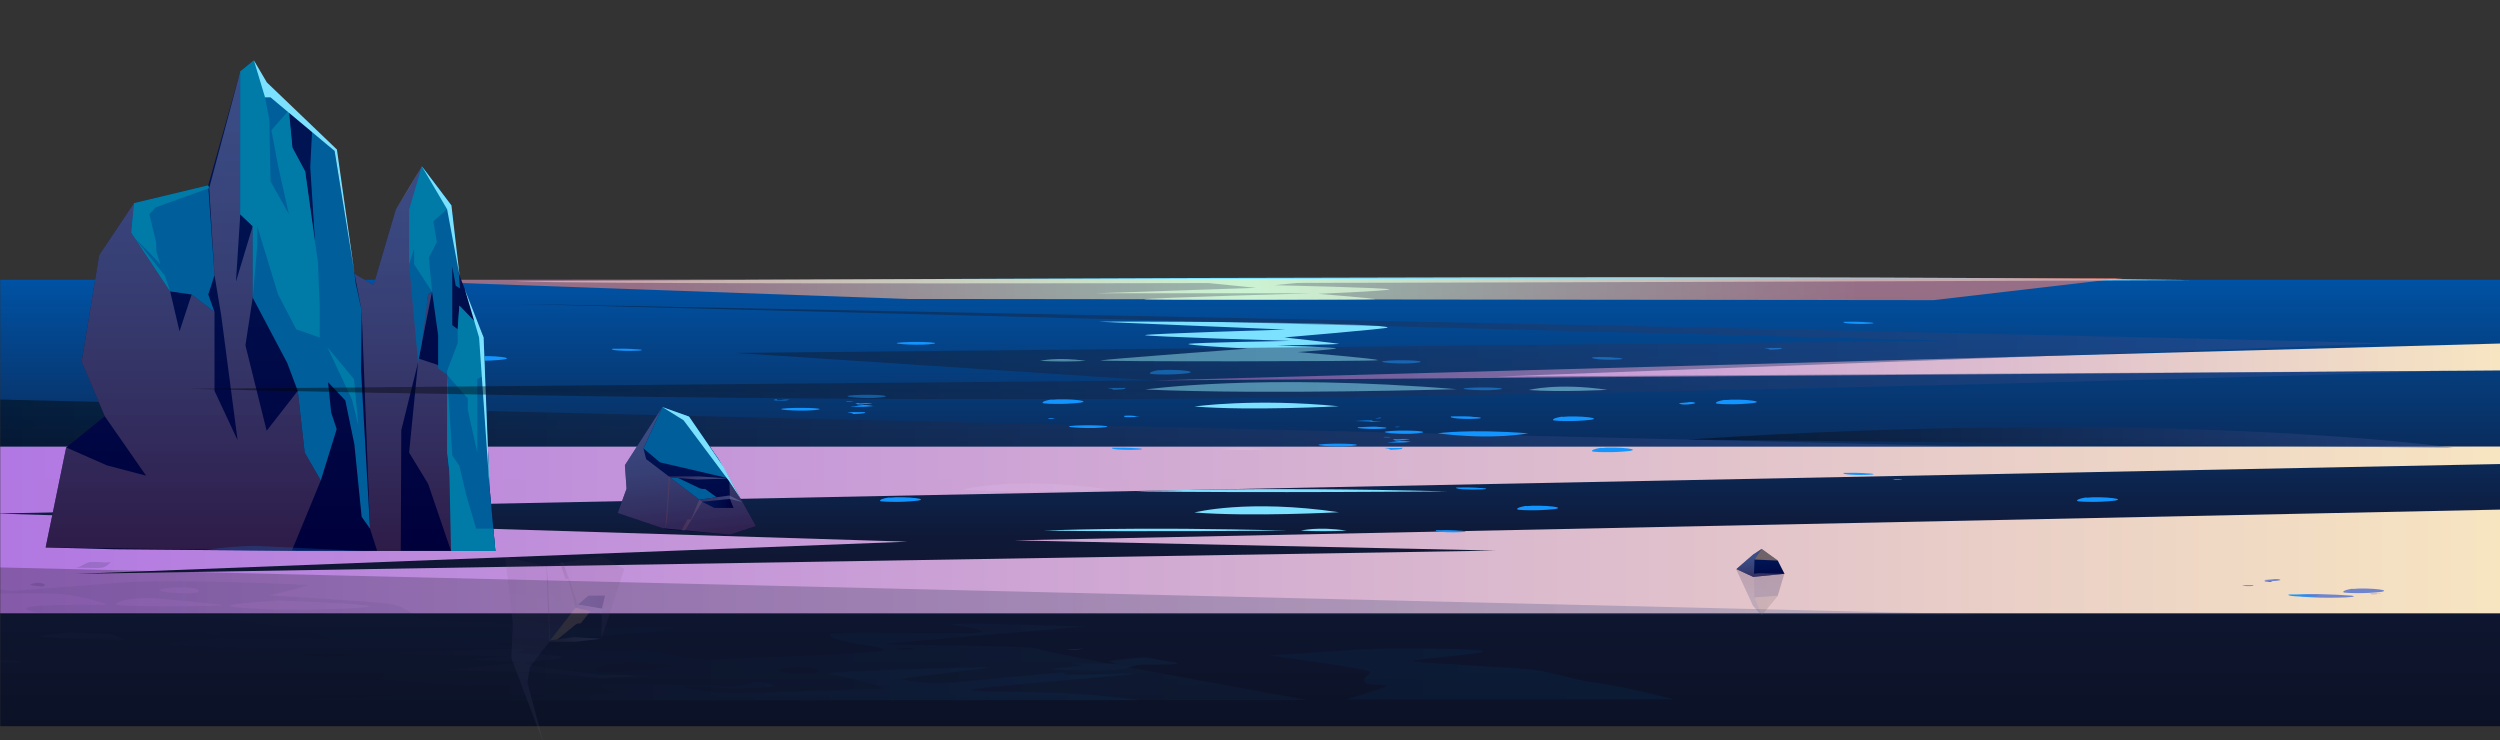 <svg width="1280" height="379" viewBox="0 0 1280 379" fill="none" xmlns="http://www.w3.org/2000/svg">
<rect x="0" y="0" width="1280" height="379" fill="#333333" stroke="none"/>
<g clip-path="url(#clip0_1304_6255)">
<mask id="mask0_1304_6255" style="mask-type:alpha" maskUnits="userSpaceOnUse" x="0" y="-62" width="1516" height="491">
<rect y="-61.895" width="1516" height="490.294" fill="#D9D9D9"/>
</mask>
<g mask="url(#mask0_1304_6255)">
<path d="M1283.39 143.234H-2.331V371.824H1283.39V143.234Z" fill="url(#paint0_linear_1304_6255)"/>
<path d="M597.677 142.793L643.155 147.384L561.273 150.139H671.477C671.477 150.139 587.354 152.581 585.848 153.206C584.342 153.83 701.563 153.5 703.767 153.206C705.971 152.912 674.838 150.451 674.838 150.451C674.838 150.451 710.471 148.964 711.408 148.174C712.344 147.384 652.448 146.007 652.448 146.007L675.775 143.711L597.677 142.793Z" fill="#7CE0FF"/>
<path d="M562.356 164.687C561.18 164.687 658.087 168.727 658.087 168.727C658.087 168.727 587.097 170.876 586.27 171.574C585.443 172.272 660.603 174.549 660.603 174.549C660.603 174.549 610.919 175.394 608.586 176.073C606.254 176.753 638.856 178.498 638.856 178.498C638.856 178.498 566.543 183.823 563.55 184.521C560.556 185.219 704.024 185.109 705.419 184.429C706.815 183.75 664.35 180.242 664.35 180.242C664.35 180.242 682.332 179.03 684.021 178.406C685.711 177.781 654.064 176.9 654.064 176.9C654.064 176.9 684.848 176.33 685.546 176.11C686.244 175.89 657.572 172.768 657.572 172.768C657.572 172.768 710.452 168.305 710.452 167.717C710.415 165.44 610.717 164.448 562.356 164.687Z" fill="#7CE0FF"/>
<path d="M586.38 199.433C586.38 199.433 644.789 191.003 745.809 199.267C745.736 199.267 648.535 202.169 586.38 199.433Z" fill="#7CE0FF"/>
<path d="M263.463 144.004C263.463 144.004 906.084 139.756 1122.12 143.429C1122.12 143.429 325.692 146.759 263.463 144.004Z" fill="#7CE0FF"/>
<path d="M581.624 251.589C581.624 251.589 640.05 248.945 741.053 251.589C741.053 251.589 643.871 252.434 581.624 251.589Z" fill="#7CE0FF"/>
<path d="M624.659 230.117C624.659 230.117 633.255 227.876 648.095 230.117C640.288 230.52 632.466 230.52 624.659 230.117V230.117Z" fill="#7CE0FF"/>
<path d="M666.022 271.679C666.022 271.679 674.6 269.439 689.459 271.679C681.652 272.083 673.829 272.083 666.022 271.679V271.679Z" fill="#7CE0FF"/>
<path d="M532.545 184.777C532.545 184.777 541.123 182.555 555.982 184.777C548.175 185.186 540.352 185.186 532.545 184.777V184.777Z" fill="#7CE0FF"/>
<path d="M534.474 271.679C534.474 271.679 580.099 269.439 658.969 271.679C658.969 271.624 583.074 272.396 534.474 271.679Z" fill="#7CE0FF"/>
<path d="M611.544 262.387C611.544 262.387 638.655 255.353 685.546 262.259C685.565 262.259 640.436 264.683 611.544 262.387Z" fill="#7CE0FF"/>
<path d="M492.707 250.67C492.707 250.67 519.817 243.618 566.709 250.524C566.617 250.524 521.507 252.966 492.707 250.67Z" fill="#7CE0FF"/>
<path d="M782.71 199.687C782.71 199.687 797.404 195.848 822.934 199.595C822.934 199.595 798.414 200.917 782.71 199.687Z" fill="#7CE0FF"/>
<path d="M611.544 208.137C611.544 208.137 641.942 203.785 685.546 208.009C685.565 208.009 640.436 210.433 611.544 208.137Z" fill="#7CE0FF"/>
<path style="mix-blend-mode:multiply" opacity="0.97" d="M1283.39 260.845L519.358 276.657L765.72 281.891L38.683 293.829L464.641 277.337L-2.331 262.92L1283.39 237.521V228.633H-2.331V314.03H1283.39V260.845Z" fill="url(#paint1_linear_1304_6255)"/>
<path style="mix-blend-mode:screen" opacity="0.45" d="M-2.331 204.504L1014.6 228.636H-2.331V204.504Z" fill="url(#paint2_linear_1304_6255)"/>
<path style="mix-blend-mode:screen" opacity="0.25" d="M-2.331 290.469L1014.6 314.619H-2.331V290.469Z" fill="url(#paint3_linear_1304_6255)"/>
<path style="mix-blend-mode:screen" opacity="0.45" d="M863.985 225.05L1256.29 229.292C1256.29 229.292 1113.16 208.632 863.985 225.05Z" fill="url(#paint4_linear_1304_6255)"/>
<path style="mix-blend-mode:soft-light" opacity="0.6" d="M191.447 143.321L464.641 153.078L989.948 153.666L1087.19 142.316L191.447 143.321Z" fill="url(#paint5_radial_1304_6255)"/>
<g opacity="0.5">
<path style="mix-blend-mode:multiply" opacity="0.3" d="M278.36 380.658L270.039 349.603L271.215 341.559L295.937 309.531L308.207 311.606L307.931 327.014L319.649 291.331L308.115 284.793L278.488 289.678L258.67 285.197L262.564 319.338L261.847 337.023L278.36 380.658Z" fill="url(#paint6_linear_1304_6255)" fill-opacity="0.6"/>
<path style="mix-blend-mode:multiply" opacity="0.5" d="M279.7 288.98L281.224 328.594H294.504L307.931 327.014L293.824 326.225L281.72 327.841L280.582 297.373L279.7 288.98Z" fill="url(#paint7_linear_1304_6255)" fill-opacity="0.6"/>
<path style="mix-blend-mode:multiply" opacity="0.5" d="M288.388 288.044L295.937 309.531L308.206 311.606L313.753 309.292L307.931 314.232L294.67 311.165L290.978 296.253L289.49 296.308L286.772 287.934L288.388 288.044Z" fill="url(#paint8_linear_1304_6255)" fill-opacity="0.6"/>
<g style="mix-blend-mode:overlay" opacity="0.3">
<path d="M302.329 312.931L297.26 319.175H295.993L294.799 319.708L285.376 327.348L281.721 327.843L294.67 311.168L302.329 312.931Z" fill="#E0AE79"/>
</g>
<path opacity="0.6" d="M308.206 311.608L309.786 304.941H308.206H301.318L295.937 309.533L308.206 311.608Z" fill="url(#paint9_linear_1304_6255)" fill-opacity="0.6"/>
</g>
<g opacity="0.2">
<path d="M913.669 293.457L910.216 304.991L901.951 315.091L897.635 310.225L889.039 291.603L897.671 290.758L908.214 292.539L913.669 293.457Z" fill="url(#paint10_linear_1304_6255)"/>
<path style="mix-blend-mode:multiply" opacity="0.5" d="M913.669 293.457L900.684 293.953L898.057 293.513L898.314 305.872L901.951 315.091L897.635 310.225L889.039 291.603L897.671 290.758L913.669 293.457Z" fill="url(#paint11_linear_1304_6255)"/>
<g style="mix-blend-mode:overlay" opacity="0.5">
<path d="M901.95 315.093L910.216 304.992L898.314 305.874L901.95 315.093Z" fill="#E0AE79"/>
</g>
</g>
<path d="M913.669 293.789L910.216 287.013L901.951 281.062L897.635 283.927L889.039 291.384L897.671 295.369L908.214 294.322L913.669 293.789Z" fill="url(#paint12_linear_1304_6255)"/>
<path style="mix-blend-mode:multiply" opacity="0.5" d="M913.669 293.789L900.684 293.496L898.057 293.753L898.314 286.48L901.951 281.062L897.635 283.927L889.039 291.384L897.671 295.369L913.669 293.789Z" fill="url(#paint13_linear_1304_6255)"/>
<g style="mix-blend-mode:overlay" opacity="0.5">
<path d="M901.95 281.062L910.216 287.013L898.313 286.48L901.95 281.062Z" fill="#E0AE79"/>
</g>
<path d="M581.164 213.149C582.082 213.039 580.594 212.892 579.327 212.818C578.519 212.818 577.49 212.726 576.645 212.818C575.47 212.818 575.396 213.02 575.525 213.149L575.837 213.461C575.837 213.461 575.966 213.553 576.388 213.589H577.656C579.823 213.589 581.88 213.461 583.662 213.332L581.164 213.149Z" fill="#1395FF"/>
<path d="M563.734 218.956C573.028 218.166 560.428 217.395 550.711 217.891C540.462 218.424 555.652 219.654 563.734 218.956Z" fill="#1395FF"/>
<path d="M754.663 213.375C751.449 213.136 746.857 213.063 742.981 213.191C742.338 213.577 743.183 214 746.196 214.257C749.863 214.553 753.548 214.553 757.216 214.257C759.751 213.963 757.216 213.412 753.102 213.449L754.663 213.375Z" fill="#1395FF"/>
<path d="M827.103 183.089C823.215 182.82 819.316 182.759 815.421 182.906C814.778 183.273 815.623 183.695 818.635 183.971C822.304 184.249 825.988 184.249 829.656 183.971C832.209 183.659 829.656 183.108 825.542 183.144L827.103 183.089Z" fill="#1395FF"/>
<path d="M1204.88 305.013C1199.65 304.608 1193.24 304.315 1186.35 304.149C1185.25 304.149 1184.09 304.149 1182.94 304.149C1181.31 304.137 1179.69 304.248 1178.09 304.48C1175.85 304.884 1177.41 305.38 1181.36 305.692C1185.3 306.004 1191.29 306.114 1196.66 306.004C1199.61 306.004 1202.53 305.839 1204.15 305.637C1205.77 305.435 1205.64 305.141 1203.3 304.994C1202.37 304.994 1201.91 305.104 1202.59 305.159L1204.88 305.013Z" fill="#7084CD"/>
<path d="M581.202 229.402C578.006 229.2 573.395 229.145 569.52 229.255C568.877 229.567 569.722 229.934 572.734 230.155C576.404 230.396 580.085 230.396 583.755 230.155C586.308 229.898 583.755 229.42 579.64 229.457L581.202 229.402Z" fill="#1395FF"/>
<path d="M325.141 178.719C321.927 178.517 317.335 178.443 313.459 178.572C312.816 178.884 313.661 179.251 316.674 179.472C320.343 179.713 324.024 179.713 327.694 179.472C330.229 179.215 327.694 178.737 323.58 178.774L325.141 178.719Z" fill="#1395FF"/>
<path d="M955.712 164.924C952.516 164.703 947.906 164.648 944.031 164.758C943.388 165.089 944.233 165.438 947.245 165.676C950.914 165.917 954.596 165.917 958.265 165.676C960.8 165.419 958.265 164.942 954.151 164.96L955.712 164.924Z" fill="#1395FF"/>
<path d="M1218.79 304.079C1217.26 303.987 1215.11 303.95 1213.28 303.987C1213.54 304.094 1213.81 304.162 1214.09 304.189C1214.82 304.232 1215.56 304.232 1216.29 304.189C1216.91 304.199 1217.53 304.125 1218.13 303.969H1218.62L1218.79 304.079Z" fill="#536BC3"/>
<path d="M1153.75 299.687C1152.81 299.687 1151.91 299.687 1150.83 299.687C1149.99 299.671 1149.15 299.708 1148.31 299.798C1148.11 299.798 1148.13 299.798 1148.31 299.926C1149.53 300.07 1150.76 300.119 1151.99 300.073C1153.42 300.073 1154.23 299.871 1153.6 299.761L1153.75 299.687Z" fill="#536BC3"/>
<path d="M1183.56 304.535C1180.36 304.333 1175.77 304.26 1171.88 304.388C1171.23 304.7 1172.08 305.068 1175.09 305.288C1178.76 305.529 1182.44 305.529 1186.11 305.288C1188.67 305.031 1186.11 304.553 1182 304.59L1183.56 304.535Z" fill="#1395FF"/>
<path d="M746.949 271.625C743.753 271.423 739.161 271.349 735.267 271.478C734.624 271.79 735.469 272.158 738.481 272.378C742.151 272.619 745.832 272.619 749.502 272.378C752.055 272.121 749.501 271.643 745.387 271.68L746.949 271.625Z" fill="#1395FF"/>
<path d="M757.418 249.752C754.222 249.531 749.63 249.476 745.736 249.586C745.094 249.917 745.938 250.284 748.951 250.505C752.62 250.746 756.302 250.746 759.971 250.505C762.524 250.247 759.971 249.77 755.857 249.807L757.418 249.752Z" fill="#1395FF"/>
<path d="M1163.12 297.5C1162.33 297.5 1162.58 297.665 1162.97 297.739C1163.36 297.812 1163.76 297.904 1163.15 297.978H1162.44C1162.05 297.987 1161.66 297.937 1161.28 297.831L1160.18 297.721C1159.31 297.721 1159.22 297.519 1159.98 297.408C1160.73 297.298 1161.48 297.408 1162.09 297.408C1162.69 297.408 1162.99 297.408 1162.82 297.555L1163.12 297.5Z" fill="#536BC3"/>
<path d="M955.712 242.261C952.516 242.059 947.906 242.004 944.031 242.114C943.388 242.427 944.233 242.794 947.245 243.014C950.914 243.255 954.596 243.255 958.265 243.014C960.8 242.757 958.265 242.28 954.151 242.316L955.712 242.261Z" fill="#1395FF"/>
<path d="M969.396 245.364C970.809 245.28 972.226 245.28 973.639 245.364C974.428 245.493 973.271 245.64 972.188 245.732C971.631 245.763 971.073 245.763 970.516 245.732C969.028 245.732 970.277 245.42 968.9 245.346C969.199 245.308 969.501 245.308 969.8 245.346L969.396 245.364Z" fill="#1395FF"/>
<path d="M397.729 204.794C398.34 204.847 398.955 204.847 399.566 204.794C400.264 204.794 400.759 204.794 401.402 204.684C402.045 204.574 402.964 204.684 403.735 204.684C404.053 204.659 404.372 204.659 404.69 204.684C404.69 204.684 404.69 204.684 404.506 204.684C403.632 204.838 402.749 204.937 401.862 204.978C400.594 204.978 398.813 204.978 397.508 204.978C396.608 204.978 396.076 204.831 396.149 204.758C396.746 204.589 397.367 204.521 397.986 204.556L397.729 204.794Z" fill="#1395FF"/>
<path d="M1167.3 297.081C1167.89 296.879 1167.47 296.677 1166.17 296.493C1165.93 296.493 1165.63 296.493 1165.21 296.493C1164.6 296.486 1163.98 296.535 1163.37 296.64C1162.55 296.75 1160.67 296.805 1159.85 296.915C1159.02 297.025 1159.39 297.117 1159.61 297.228C1160.65 297.527 1161.74 297.639 1162.82 297.558C1163.6 297.555 1164.37 297.512 1165.14 297.429C1166.06 297.34 1166.97 297.186 1167.87 296.97L1167.3 297.081Z" fill="#7084CD"/>
<path d="M1204.08 301.467C1201.06 301.981 1199.58 302.569 1199.78 303.138C1199.78 303.23 1199.91 303.322 1200.4 303.414C1202.23 303.603 1204.07 303.689 1205.91 303.671C1210.35 303.755 1214.8 303.547 1219.21 303.047C1221.58 302.643 1221.05 302.165 1218.18 301.779C1215.93 301.511 1213.67 301.364 1211.41 301.339C1208.89 301.25 1206.36 301.336 1203.86 301.596C1204.64 301.669 1205.43 301.669 1206.21 301.596L1204.08 301.467Z" fill="#7084CD"/>
<path d="M781.075 259.043C778.063 259.557 776.593 260.145 776.795 260.714C776.795 260.714 776.906 260.898 777.42 260.99C779.25 261.179 781.09 261.265 782.93 261.247C787.378 261.331 791.826 261.122 796.246 260.622C798.616 260.218 798.083 259.741 795.218 259.355C792.962 259.093 790.693 258.952 788.422 258.933C785.903 258.843 783.38 258.929 780.873 259.19C781.655 259.263 782.442 259.263 783.224 259.19L781.075 259.043Z" fill="#1395FF"/>
<path d="M799.443 213.356C796.431 213.888 794.961 214.458 795.163 215.027C795.163 215.119 795.274 215.211 795.788 215.302C797.618 215.492 799.458 215.578 801.298 215.56C805.746 215.644 810.194 215.435 814.614 214.935C816.984 214.531 816.451 214.054 813.586 213.668C811.336 213.401 809.074 213.253 806.808 213.227C804.282 213.133 801.753 213.225 799.241 213.503C800.029 213.567 800.822 213.567 801.61 213.503L799.443 213.356Z" fill="#1395FF"/>
<path d="M1067.77 254.733C1064.76 255.266 1063.27 255.835 1063.47 256.404C1063.47 256.496 1063.6 256.606 1064.1 256.68C1065.93 256.869 1067.77 256.955 1069.61 256.937C1074.06 257.04 1078.51 256.831 1082.92 256.313C1085.28 255.927 1084.76 255.431 1081.88 255.045C1079.63 254.777 1077.37 254.63 1075.1 254.605C1072.58 254.52 1070.06 254.612 1067.55 254.88C1068.33 254.935 1069.12 254.935 1069.9 254.88L1067.77 254.733Z" fill="#1395FF"/>
<path d="M593.048 189.514C590.054 190.028 588.566 190.616 588.768 191.185C588.768 191.277 588.879 191.369 589.393 191.461C591.223 191.65 593.063 191.736 594.903 191.718C599.345 191.802 603.787 191.594 608.201 191.093C610.57 190.689 610.038 190.212 607.172 189.826C604.923 189.558 602.66 189.411 600.395 189.386C597.876 189.297 595.353 189.382 592.846 189.643C593.628 189.716 594.415 189.716 595.197 189.643L593.048 189.514Z" fill="#1395FF"/>
<path d="M819.408 229.294C816.396 229.826 814.926 230.396 815.128 230.965C815.128 231.057 815.239 231.167 815.753 231.24C817.583 231.43 819.423 231.515 821.263 231.497C825.705 231.591 830.148 231.382 834.561 230.873C836.93 230.469 836.398 229.992 833.533 229.606C831.283 229.339 829.02 229.191 826.755 229.165C824.235 229.07 821.712 229.162 819.206 229.441C819.989 229.496 820.774 229.496 821.557 229.441L819.408 229.294Z" fill="#1395FF"/>
<path d="M454.889 254.733C451.895 255.266 450.407 255.835 450.609 256.405C450.609 256.496 450.719 256.607 451.234 256.68C453.064 256.869 454.904 256.955 456.744 256.937C461.186 257.04 465.629 256.832 470.042 256.313C472.411 255.927 471.878 255.431 469.013 255.046C466.763 254.778 464.501 254.631 462.236 254.605C459.716 254.52 457.193 254.612 454.687 254.88C455.469 254.935 456.255 254.935 457.038 254.88L454.889 254.733Z" fill="#1395FF"/>
<path d="M242.91 182.464C239.898 182.996 238.41 183.566 238.612 184.135C238.612 184.227 238.74 184.337 239.236 184.41C241.067 184.599 242.906 184.685 244.747 184.667C249.194 184.771 253.644 184.562 258.063 184.043C260.414 183.657 259.9 183.162 257.016 182.776C254.766 182.507 252.504 182.36 250.238 182.335C247.719 182.25 245.196 182.342 242.689 182.611C243.472 182.666 244.258 182.666 245.04 182.611L242.91 182.464Z" fill="#1395FF"/>
<path d="M882.849 204.759C879.837 205.274 878.349 205.843 878.551 206.431C878.551 206.431 878.679 206.614 879.175 206.688C881.005 206.885 882.845 206.977 884.685 206.963C889.134 207.053 893.583 206.838 898.002 206.32C900.353 205.935 899.838 205.439 896.955 205.072C894.706 204.795 892.443 204.642 890.177 204.612C887.658 204.528 885.135 204.62 882.628 204.888C883.41 204.961 884.197 204.961 884.979 204.888L882.849 204.759Z" fill="#1395FF"/>
<path d="M538.11 204.577C535.098 205.11 533.629 205.679 533.831 206.249C533.831 206.341 533.941 206.451 534.455 206.524C536.286 206.713 538.125 206.799 539.965 206.781C544.407 206.884 548.851 206.675 553.263 206.157C555.633 205.771 555.1 205.275 552.235 204.89C549.985 204.622 547.723 204.475 545.457 204.449C542.938 204.363 540.415 204.455 537.908 204.724C538.691 204.78 539.477 204.78 540.259 204.724L538.11 204.577Z" fill="#1395FF"/>
<path d="M867.677 206.543C868.265 206.304 867.842 206.065 866.538 205.863C866.22 205.837 865.901 205.837 865.583 205.863C864.965 205.845 864.348 205.907 863.746 206.047C862.92 206.175 861.046 206.23 860.22 206.359C859.393 206.487 859.761 206.598 859.981 206.726C861.014 207.078 862.109 207.21 863.195 207.112C863.97 207.109 864.743 207.054 865.51 206.947C866.436 206.85 867.351 206.671 868.246 206.414L867.677 206.543Z" fill="#1395FF"/>
<path d="M711.48 223.749C711.94 223.749 711.958 223.841 711.609 223.896C711.26 223.951 710.672 223.896 710.103 223.896H709.129C708.45 223.896 708.174 223.786 708.597 223.712C709.276 223.664 709.957 223.664 710.636 223.712C711.278 223.712 711.517 223.841 711.186 223.896L711.48 223.749Z" fill="#1395FF"/>
<path d="M722.814 226.318C721.767 226.098 720.371 225.896 718.663 225.694H717.91C717.592 225.675 717.273 225.675 716.955 225.694C715.423 225.973 713.878 226.176 712.326 226.3H710.93C710.324 226.3 710.93 226.447 711.5 226.502C715.069 226.754 718.654 226.668 722.208 226.245L722.557 226.355L722.814 226.318Z" fill="#1395FF"/>
<path d="M706.302 213.832C706.981 213.832 707.293 213.961 707.091 214.034C706.486 214.146 705.87 214.196 705.255 214.181C704.828 214.24 704.396 214.24 703.969 214.181H704.226L705.934 213.924H706.357L706.302 213.832Z" fill="#1395FF"/>
<path d="M703.031 215.335C702.242 215.335 702.499 215.519 702.866 215.611C703.233 215.703 707.587 215.85 706.98 215.923H702.352C701.959 215.939 701.567 215.883 701.195 215.758C700.937 215.758 694.748 215.629 694.38 215.574C693.517 215.482 699.138 215.372 699.891 215.262C700.594 215.225 701.299 215.225 702.003 215.262C702.609 215.262 702.903 215.372 702.737 215.446L703.031 215.335Z" fill="#1395FF"/>
<path d="M706.301 218.532C703.105 218.294 697.595 218.661 695.428 218.753C694.785 219.12 694.821 219.157 697.834 219.414C701.502 219.692 705.186 219.692 708.854 219.414C711.389 219.12 708.854 218.551 704.74 218.588L706.301 218.532Z" fill="#1395FF"/>
<path d="M716.477 218.531H714.42C714.42 218.531 714.42 218.641 714.604 218.697C715.372 218.734 716.142 218.685 716.899 218.55L716.477 218.531Z" fill="#1395FF"/>
<path d="M714.75 224.847C715.361 224.916 715.977 224.916 716.587 224.847L718.424 224.719C719.103 224.719 719.985 224.719 720.757 224.719C721.077 224.72 721.397 224.751 721.712 224.811C721.712 224.811 721.711 224.811 721.528 224.902C720.655 225.08 719.772 225.197 718.883 225.251C717.433 225.325 715.98 225.325 714.53 225.251C713.63 225.251 713.097 225.086 713.171 224.994C713.725 224.802 714.312 224.721 714.897 224.756L714.75 224.847Z" fill="#1395FF"/>
<path d="M716.991 225.546C716.081 225.443 715.163 225.443 714.254 225.546C713.703 225.657 714.107 225.767 714.53 225.877C715.604 225.908 716.678 225.803 717.726 225.565L716.991 225.546Z" fill="#1395FF"/>
<path d="M539.671 214.066C538.762 213.962 537.844 213.962 536.935 214.066C536.384 214.176 536.788 214.286 537.21 214.397C538.285 214.429 539.359 214.324 540.406 214.084L539.671 214.066Z" fill="#1395FF"/>
<path d="M718.184 229.344C715.613 229.344 712.968 229.344 710.341 229.344H709.441C709.184 229.344 709.111 229.344 709.129 229.436C709.147 229.528 712.803 229.914 711.609 230.134C711.389 230.134 711.021 230.226 711.095 230.262C711.767 230.324 712.443 230.324 713.115 230.262C717.266 230.152 719.415 229.638 717.119 229.289H718.258L718.184 229.344Z" fill="#1395FF"/>
<path d="M576.37 198.625C573.799 198.625 571.154 198.625 568.527 198.625H567.627C567.37 198.625 567.297 198.625 567.315 198.717C567.333 198.809 570.988 199.195 569.794 199.415C569.592 199.415 569.207 199.415 569.28 199.544C569.952 199.606 570.629 199.606 571.301 199.544C575.452 199.433 577.601 198.919 575.305 198.57H576.443L576.37 198.625Z" fill="#1395FF"/>
<path d="M725.441 221.889C734.735 220.953 722.135 220.053 712.418 220.64C702.224 221.265 717.359 222.697 725.441 221.889Z" fill="#1395FF"/>
<path d="M724.136 185.878C733.43 184.941 720.83 184.041 711.095 184.629C700.828 185.253 715.962 186.686 724.136 185.878Z" fill="#1395FF"/>
<path d="M691.533 228.374C700.827 227.584 688.227 226.813 678.493 227.309C668.299 227.842 683.452 229.072 691.533 228.374Z" fill="#1395FF"/>
<path d="M475.571 176.292C484.865 175.502 472.265 174.712 462.548 175.226C452.299 175.759 467.489 176.989 475.571 176.292Z" fill="#1395FF"/>
<path d="M765.811 199.596C775.105 198.807 762.505 198.017 752.77 198.531C742.503 199.064 757.729 200.294 765.811 199.596Z" fill="#1395FF"/>
<path d="M436.355 205.4C436.815 205.4 436.833 205.51 436.484 205.547C436.135 205.584 435.547 205.547 434.978 205.547H433.931C433.233 205.547 432.976 205.418 433.398 205.345C434.071 205.296 434.746 205.296 435.419 205.345C436.08 205.345 436.319 205.473 435.988 205.547L436.355 205.4Z" fill="#1395FF"/>
<path d="M447.688 207.992C446.316 207.709 444.931 207.5 443.537 207.368C443.28 207.346 443.022 207.346 442.765 207.368C442.454 207.349 442.141 207.349 441.829 207.368C440.292 207.657 438.741 207.86 437.182 207.974C436.704 207.974 436.153 207.974 435.786 207.974C435.418 207.974 435.786 208.121 436.373 208.157C439.937 208.409 443.516 208.323 447.063 207.9L447.431 208.011L447.688 207.992Z" fill="#1395FF"/>
<path d="M439.607 206.503C440.217 206.58 440.834 206.58 441.444 206.503L443.281 206.375C443.979 206.375 444.86 206.375 445.614 206.375C445.937 206.34 446.263 206.34 446.587 206.375C446.587 206.375 446.587 206.375 446.403 206.467C445.525 206.646 444.635 206.762 443.74 206.816C442.296 206.898 440.849 206.898 439.405 206.816C438.505 206.816 437.954 206.65 438.028 206.559C438.618 206.358 439.242 206.277 439.865 206.32L439.607 206.503Z" fill="#1395FF"/>
<path d="M441.866 207.201C440.957 207.089 440.038 207.089 439.129 207.201C438.578 207.293 438.982 207.421 439.404 207.513C440.479 207.554 441.554 207.449 442.6 207.201H441.866Z" fill="#1395FF"/>
<path d="M547.185 205.494C546.276 205.382 545.357 205.382 544.448 205.494C543.897 205.586 544.301 205.714 544.724 205.806C545.798 205.837 546.872 205.732 547.92 205.494H547.185Z" fill="#1395FF"/>
<path d="M443.115 211.021C440.543 211.021 437.88 211.021 435.272 211.021H434.353C434.114 211.021 434.041 211.021 434.059 211.113C434.078 211.205 437.733 211.59 436.539 211.811C436.319 211.811 435.951 211.903 436.025 211.939C436.697 212.001 437.373 212.001 438.045 211.939C442.178 211.829 444.345 211.315 442.031 210.984H443.115V211.021Z" fill="#1395FF"/>
<path d="M912.475 178.13C909.903 178.13 907.24 178.13 904.632 178.13H903.732C903.475 178.13 903.401 178.13 903.42 178.222C903.438 178.314 907.093 178.7 905.899 178.92C905.679 178.92 905.312 179.012 905.385 179.049C906.057 179.111 906.733 179.111 907.405 179.049C911.556 178.939 913.705 178.424 911.409 178.094H912.475V178.13Z" fill="#1395FF"/>
<path d="M450.315 203.543C459.609 202.625 447.009 201.707 437.274 202.295C427.081 202.919 442.234 204.351 450.315 203.543Z" fill="#1395FF"/>
<path d="M416.409 210.03C425.703 209.24 413.103 208.468 403.368 208.983C393.174 209.515 408.327 210.727 416.409 210.03Z" fill="#1395FF"/>
<path opacity="0.5" d="M545.972 332.798L555.156 332.137C555.156 332.137 548.984 332.394 545.972 332.798Z" fill="#1AFFFF"/>
<g opacity="0.16">
<path d="M56.629 287.768C52.57 288.502 47.445 286.941 44.562 288.181C41.678 289.421 40.704 290.867 37.215 290.614C33.725 290.362 49.87 291.165 52.459 290.614C54.053 290.233 55.511 289.237 56.629 287.768V287.768Z" fill="#151B3C"/>
<path opacity="0.3" d="M571.54 339.764C571.54 339.764 550.326 339.764 549.958 339.764C549.591 339.764 554.458 340.774 554.458 340.774C554.458 340.774 539.47 342.221 538.552 342.611C537.633 343.001 569.629 343.919 574.607 342.611C579.585 341.302 581.146 340.682 582.634 340.453C584.121 340.223 602.489 340.568 602.838 339.741C603.187 338.915 593.287 338.065 592.736 337.675C589.871 336.85 586.929 336.518 583.993 336.688C579.842 336.826 569.115 338.18 568.197 338.433C567.278 338.685 571.54 339.764 571.54 339.764Z" fill="#33B9F8"/>
<path d="M-24.316 338.507C-15.151 337.606 -5.952 337.369 3.235 337.795C14.255 338.576 11.665 338.943 7.312 339.333C2.959 339.724 -28.559 338.737 -24.316 338.507Z" fill="#171F40"/>
<path opacity="0.4" d="M105.283 324.018C107.145 323.136 109.161 322.89 111.124 323.306C113.475 324.087 112.961 324.454 111.987 324.867C111.014 325.28 104.365 324.247 105.283 324.018Z" fill="#171F40"/>
<path d="M15.504 299.287C17.372 298.406 19.394 298.16 21.363 298.575C23.696 299.379 23.2 299.746 22.227 300.137C21.253 300.527 14.604 299.517 15.504 299.287Z" fill="#171F40"/>
<path d="M36.204 323.715C36.204 323.715 20.5 324.955 20.628 325.873C20.757 326.791 64.508 328.031 64.416 327.778C64.325 327.526 56.133 324.472 56.133 324.472C56.133 324.472 40.869 323.99 36.204 323.715Z" fill="#171F40"/>
<path opacity="0.4" d="M452.426 329.805C451.692 329.3 556.515 320.783 556.515 320.783C556.515 320.783 487.692 318.625 487.692 319.543C487.692 320.461 503.727 321.701 502.496 323.56C501.265 325.42 427.539 322.619 425.151 324.777C422.763 326.935 439.184 329.805 439.184 329.805C439.184 329.805 454.906 331.55 451.435 333.088C447.963 334.626 358.477 338.024 355.924 337.679C353.371 337.335 333.186 333.088 333.186 333.088C331.955 333.088 270.369 332.789 269.157 332.17C267.945 331.55 251.047 329.736 253.343 329.506C255.638 329.277 346.575 323.239 346.814 321.701C347.053 320.163 303.43 321.999 298.251 321.379C293.071 320.76 219.583 317.385 216.626 317.086C213.669 316.788 208.232 310.911 200.848 309.442C193.465 307.972 137.518 304.85 137.518 304.85C137.518 304.85 159.889 299.639 157.722 299.524C155.554 299.409 88.33 296.195 60.816 298.353C30.675 300.649 9.13 302.416 6.76 302.531C4.391 302.646 -4.407 301.108 -8.834 301.36C-13.26 301.613 -31.315 301.36 -31.315 301.36C-26.316 302.97 -21.252 304.242 -16.144 305.171C-13.054 305.248 -9.969 304.839 -6.96 303.955C-6.96 303.955 20.04 303.45 29.334 303.955C38.628 304.46 55.562 309.005 54.222 309.533C52.881 310.061 2.793 308.661 15.466 312.77C28.14 316.88 107.156 316.398 109.25 316.352C111.344 316.306 130.832 318.923 133.44 319.405C136.048 319.887 155.977 321.93 157.465 322.619C158.952 323.308 169.863 327.211 169.863 327.211C169.863 327.211 89.597 324.915 85.373 329.943C84.546 330.884 141.448 332.399 141.448 332.399C141.448 332.399 146.261 334.006 145.691 334.465C145.122 334.924 98.542 335.866 98.542 335.866C98.542 335.866 139.428 336.784 141.081 337.243C142.734 337.702 148.061 344.131 161.285 343.97C174.51 343.809 182.591 344.176 197.744 343.97C198.332 343.97 196.091 346.633 195.522 347.781C194.952 348.929 255.271 351.408 254.297 353.038C253.324 354.668 146.279 358.41 146.279 358.41H669.327C669.327 358.41 534.492 334.19 532.527 332.33C530.562 330.471 453.18 330.379 452.426 329.805ZM101.977 302.577C101.977 304.873 82.122 303.496 81.975 302.21C81.975 300.259 102.014 299.96 101.977 302.646V302.577ZM59.346 309.465C59.071 308.133 66.252 305.837 78.65 306.273C78.65 306.273 114.393 309.258 114.43 309.901C114.467 310.543 59.585 310.819 59.346 309.51V309.465ZM139.869 312.059C129.124 311.668 117.552 311.072 117.295 310.084C117.038 309.097 142.33 307.398 142.33 307.398C142.33 307.398 187.036 309.074 189.02 310.314C191.004 311.554 152.708 312.564 139.869 312.105V312.059ZM304.753 343.143C304.33 341.031 322.937 337.656 333.883 339.814C333.883 339.814 343.067 340.09 343.067 341.123C343.067 342.156 305.157 345.255 304.753 343.189V343.143ZM398.886 343.258C398.886 341.215 418.925 340.848 418.888 343.625C418.851 345.875 399.033 344.567 398.886 343.304V343.258ZM459.333 332.17C459.516 331.917 468.076 331.619 467.929 332.17C467.782 332.721 459.149 332.445 459.333 332.215V332.17Z" fill="url(#paint14_linear_1304_6255)"/>
<path opacity="0.7" d="M689.587 357.992H856.73C856.73 357.992 830.097 351.219 818.012 349.681C805.926 348.143 798.781 345.365 788.918 343.437C779.054 341.508 722.575 339.511 723.328 338.409C724.081 337.307 760.375 335.034 759.401 333.427C758.428 331.82 710.085 331.682 698.238 332.348C691.295 332.738 649.656 335.562 649.656 335.562C649.656 335.562 700.883 342.587 701.379 343.919C701.875 345.25 697.173 347.202 698.899 349.36C700.626 351.518 710.985 349.98 709.754 351.219C708.524 352.459 689.587 357.992 689.587 357.992Z" fill="url(#paint15_linear_1304_6255)"/>
<path style="mix-blend-mode:screen" opacity="0.4" d="M583.037 358.449C583.037 358.449 561.162 355.441 541.931 354.73C522.701 354.018 498.86 354.408 497.372 353.237C495.884 352.067 578.666 345.868 580.025 344.996C581.384 344.123 546.101 346.327 544.686 344.996C544.282 344.605 544.943 344.33 546.064 344.077C530.764 345.455 500.145 348.21 482.586 349.955C471.327 349.955 462.162 348.302 462.511 347.659C463.062 346.534 508.778 342.31 505.894 341.621C504.976 341.391 421.772 343.779 423.829 344.95C424.747 345.455 442.306 347.59 453.07 352.572C424.288 353.49 385.257 354.684 378.847 354.868C368.488 355.097 349.771 352.801 350.616 351.63C351.461 350.46 372.988 352.641 374.898 352.48C376.808 352.319 382.484 352.48 389.133 352.181C395.782 351.883 397.269 351.263 396.48 350.942C393.498 349.816 390.409 349.199 387.296 349.105C384.339 349.404 381.62 350.643 379.655 350.873C377.69 351.102 375.468 351.401 374.788 351.401C374.108 351.401 308.812 349.564 307.343 350.712C305.873 351.86 317.096 354.89 317.096 354.89L258.1 358.587L583.037 358.449Z" fill="url(#paint16_linear_1304_6255)"/>
<path style="mix-blend-mode:screen" opacity="0.45" d="M306.204 347.296C306.204 347.296 273.767 343.99 270.81 343.898C267.853 343.806 233.323 343.508 229.998 343.255C226.674 343.003 264.529 339.766 265.502 339.169C266.476 338.572 242.69 338.09 242.194 337.631C241.698 337.171 263.17 336.092 263.17 336.092L192.382 334.853C192.382 334.853 173.28 336.092 169.698 336.253C166.116 336.414 155.004 334.853 155.004 334.853L199.618 334.095C199.618 334.095 264.51 331.96 269.194 332.235L263.684 334.531L238.3 333.383C238.3 333.383 282.382 334.99 286.753 335.909C291.125 336.827 282.07 337.929 282.07 337.929C282.07 337.929 268.625 338.457 268.129 339.743C267.633 341.028 306.113 345.161 306.113 345.161L332.764 346.079L306.204 347.296Z" fill="url(#paint17_linear_1304_6255)"/>
</g>
<path d="M735.983 221.857C735.983 221.857 751.815 219.507 782.452 221.857C782.452 221.857 765.022 225.475 735.983 221.857Z" fill="#1395FF"/>
<path d="M58.621 281.226L23.365 280.31L33.888 229.105L53.657 213.13L41.791 185.248L50.803 130.613L68.59 104.031L106.594 94.915L123.019 36.553L129.985 30.887L133.926 40.536L171.312 77.278L181.516 140.156L191.252 145.949L202.67 107.205L209.316 96.704L215.963 85.117L231.13 105.181L234.922 140.156L247.597 172.702L250.558 248.53L253.626 282.078L154.803 282.056L58.621 281.226Z" fill="url(#paint18_linear_1304_6255)"/>
<path d="M123.02 36.553V109.718L129.389 115.81V137.919V152.403L147.092 185.887L152.439 200.137L155.996 231.703L164.24 246.017L172.378 219.69L169.566 211.255L167.968 195.685L176.788 204.993L181.432 227.422L185.16 264.59L189.463 270.661L184.861 189.955L185.16 159.07L182.007 144.48L181.517 140.156L171.313 77.278L159.852 65.989L158.851 85.543L161.407 125.544L156.231 87.8L149.691 75.595L147.241 53.614L133.927 40.536L129.986 30.887L123.02 36.553Z" fill="#005F9B"/>
<path style="mix-blend-mode:multiply" opacity="0.5" d="M215.963 85.117L202.67 107.205L191.252 145.95L181.516 140.156L185.159 159.071L189.462 270.661L193.105 282.078H205.184L205.461 220.266L214.067 185.504L209.466 231.704L219.201 247.721L230.917 282.078V252.024L228.915 231.704V191.958L224.058 186.803L214.408 183.608L221.203 149.358L219.201 150.785L213.641 180.797L215.963 85.117Z" fill="url(#paint19_linear_1304_6255)"/>
<path d="M215.963 85.117L209.466 107.397V135.343L214.067 185.504L215.963 175.387L219.201 150.785L221.204 149.358L224.335 171.659V188.529L228.915 191.958V231.704L230.918 252.024V270.704V282.078H253.627L250.559 248.531L247.598 172.703L243.508 165.077L235.2 156.493L234.348 168.571L231.557 166.504V149.209V136.493L233.346 146.355L235.498 147.633L234.923 140.156L231.131 105.182L215.963 85.117Z" fill="#005F9B"/>
<path d="M68.59 104.027L67.184 119.128L87.124 149.204L98.116 150.78L109.832 159.726L106.637 150.78L109.832 140.918L106.594 94.91L68.59 104.027Z" fill="#005F9B"/>
<path style="mix-blend-mode:multiply" opacity="0.5" d="M67.184 119.131L87.124 149.206L91.917 169.654L98.116 150.783L109.832 159.729V200.135L121.656 225.418L113.241 161.369L109.832 140.921L107.106 96.297L123.019 36.551V109.716L120.803 144.201L129.388 115.808V152.401L125.66 176.811L136.525 220.562L152.438 200.135L155.996 231.701L164.24 246.015L149.392 282.012L23.365 280.308L33.888 229.103L54.744 238.283L74.811 243.544L53.657 213.128L41.791 185.246L50.803 130.612L68.59 104.029L67.184 119.131Z" fill="url(#paint20_linear_1304_6255)"/>
<path d="M129.986 30.887L133.927 40.536L137.868 61.282L138.507 92.87L147.944 109.718L142.405 85.031L138.954 66.671L147.944 56.404L149.691 75.595L156.231 87.8L162.77 134.192L163.686 156.493V172.809L151.672 168.57L142.405 150.784L131.711 115.81V125.544L129.389 152.403V115.81L123.02 109.718V36.553L129.986 30.887Z" fill="#007BA8"/>
<path d="M209.466 107.397V135.343L212.044 127.313V135.343L221.204 149.358L219.542 131.913L223.632 124.011L221.907 113.255L231.131 105.182L215.963 85.117L209.466 107.397Z" fill="#007BA8"/>
<path d="M167.649 177.816L180.217 204.527L183.455 217.69L181.219 194.111L167.649 177.816Z" fill="#007BA8"/>
<path d="M107.106 96.295L79.689 106.157L76.472 109.714L79.902 123.963L80.115 128.905L82.053 135.338L76.472 129.331L69.187 122.153L84.397 141.131L87.124 149.204L67.184 119.128L68.59 104.027L106.594 94.91L107.106 96.295Z" fill="#007BA8"/>
<path d="M228.916 191.957L231.557 233.151L235.2 238.583L238.928 254.302L243.785 270.661H247.513H252.583L253.627 282.077H230.918L230.066 240.862L228.916 231.703V191.957Z" fill="#007BA8"/>
<path d="M235.2 156.492L234.348 168.569V175.662L228.916 189.955V191.957L239.503 203.97V209.7L244.36 231.703V204.183V194.108L248.344 191.957L247.598 172.701L243.508 165.076L235.2 156.492Z" fill="#007BA8"/>
<path d="M106.275 281.397C114.355 280.231 122.503 279.591 130.666 279.48C138.527 279.885 195.938 282.569 195.938 282.569C195.938 282.569 108.575 282.1 106.275 281.397Z" fill="#1395FF" fill-opacity="0.2"/>
<path d="M129.986 30.887L135.695 49.844H138.507L171.313 77.278L181.517 140.156L172.506 76.554L136.632 42.197L129.986 30.887Z" fill="#7CE0FF"/>
<path d="M215.963 85.117L228.915 107.12L235.348 141.434L231.13 105.182L215.963 85.117Z" fill="#7CE0FF"/>
<path d="M237.926 147.863L245.297 172.806L250.559 248.527L247.598 172.699L237.926 147.863Z" fill="#7CE0FF"/>
<path d="M387 269.316L367.913 235.13L352.766 213.255L339.111 208.398L319.96 238.176L320.791 250.232L316.275 262.65L340.667 270.935L373.622 273.768L387 269.316Z" fill="url(#paint21_linear_1304_6255)"/>
<path style="mix-blend-mode:multiply" opacity="0.5" d="M339.111 208.398L329.461 229.592L330.825 235.066L359.498 256.92L373.728 255.493L373.409 244.992L387 269.316L373.622 273.768L339.261 270.445L316.275 262.65L320.791 250.232L319.96 238.176L339.111 208.398Z" fill="url(#paint22_linear_1304_6255)"/>
<path d="M367.912 235.13L373.408 244.992L337.876 236.706L329.461 229.592L339.111 208.398L352.766 213.255L367.912 235.13Z" fill="#005F9B"/>
<path style="mix-blend-mode:multiply" opacity="0.5" d="M340.666 270.932L342.434 243.902H357.836L373.408 244.989L357.048 245.521L343.009 244.414L341.689 265.202L340.666 270.932Z" fill="url(#paint23_linear_1304_6255)"/>
<path style="mix-blend-mode:multiply" opacity="0.5" d="M350.742 271.57L359.497 256.916L373.727 255.488L380.161 257.065L373.408 253.699L358.027 255.808L353.746 265.968L352.02 265.925L348.867 271.634L350.742 271.57Z" fill="url(#paint24_linear_1304_6255)"/>
<path d="M366.911 254.599L361.032 250.339H359.562L358.177 249.977L347.249 244.759L343.01 244.418L358.028 255.813L366.911 254.599Z" fill="#005F9B"/>
<path d="M373.728 255.492L375.56 260.05H373.728H365.739L359.498 256.919L373.728 255.492Z" fill="url(#paint25_linear_1304_6255)"/>
<path d="M339.112 208.398L349.976 215.172L373.473 246.589L379.268 255.493L370.384 238.964L352.767 213.255L339.112 208.398Z" fill="#7CE0FF"/>
<path style="mix-blend-mode:multiply" opacity="0.97" d="M1283.39 175.797L590.33 194.786L1283.39 189.644V175.797Z" fill="url(#paint26_linear_1304_6255)"/>
<path style="mix-blend-mode:screen" opacity="0.45" d="M1256.29 189.829C1256.29 189.829 863.985 202.299 607.926 204.08C359.139 205.825 97.937 199.085 97.937 199.085L590.348 194.769L376.478 180.701L998.692 174.457L263.831 155.578C263.831 155.578 948.641 168.525 1220.77 175.78L766.381 192.822L1256.29 189.829Z" fill="url(#paint27_linear_1304_6255)"/>
</g>
</g>
<defs>
<linearGradient id="paint0_linear_1304_6255" x1="640.528" y1="371.824" x2="640.528" y2="143.234" gradientUnits="userSpaceOnUse">
<stop stop-color="#0C1226"/>
<stop offset="0.42" stop-color="#0F1836"/>
<stop offset="1" stop-color="#0052A4"/>
</linearGradient>
<linearGradient id="paint1_linear_1304_6255" x1="-2.331" y1="271.331" x2="1283.39" y2="271.331" gradientUnits="userSpaceOnUse">
<stop stop-color="#B67AE7"/>
<stop offset="1" stop-color="#FFEBC4"/>
</linearGradient>
<linearGradient id="paint2_linear_1304_6255" x1="-2.331" y1="216.57" x2="1014.6" y2="216.57" gradientUnits="userSpaceOnUse">
<stop/>
<stop offset="1" stop-color="#3B549A"/>
</linearGradient>
<linearGradient id="paint3_linear_1304_6255" x1="-2.331" y1="302.553" x2="1014.6" y2="302.553" gradientUnits="userSpaceOnUse">
<stop/>
<stop offset="1" stop-color="#3B549A"/>
</linearGradient>
<linearGradient id="paint4_linear_1304_6255" x1="863.985" y1="224.003" x2="1256.29" y2="224.003" gradientUnits="userSpaceOnUse">
<stop/>
<stop offset="1" stop-color="#3B549A"/>
</linearGradient>
<radialGradient id="paint5_radial_1304_6255" cx="0" cy="0" r="1" gradientUnits="userSpaceOnUse" gradientTransform="translate(639.462 147.991) scale(316.617 316.576)">
<stop stop-color="#FFFFB5"/>
<stop offset="0.99" stop-color="#FA8374"/>
</radialGradient>
<linearGradient id="paint6_linear_1304_6255" x1="295.693" y1="285.701" x2="279.042" y2="383.658" gradientUnits="userSpaceOnUse">
<stop stop-color="#5C3856"/>
<stop offset="0.26" stop-color="#655378"/>
<stop offset="0.57" stop-color="#6E6E99"/>
<stop offset="0.83" stop-color="#737EAE"/>
<stop offset="1" stop-color="#7584B5"/>
</linearGradient>
<linearGradient id="paint7_linear_1304_6255" x1="279.7" y1="308.778" x2="307.931" y2="308.778" gradientUnits="userSpaceOnUse">
<stop stop-color="#5C3856"/>
<stop offset="0.26" stop-color="#655378"/>
<stop offset="0.57" stop-color="#6E6E99"/>
<stop offset="0.83" stop-color="#737EAE"/>
<stop offset="1" stop-color="#7584B5"/>
</linearGradient>
<linearGradient id="paint8_linear_1304_6255" x1="286.772" y1="301.083" x2="313.753" y2="301.083" gradientUnits="userSpaceOnUse">
<stop stop-color="#5C3856"/>
<stop offset="0.26" stop-color="#655378"/>
<stop offset="0.57" stop-color="#6E6E99"/>
<stop offset="0.83" stop-color="#737EAE"/>
<stop offset="1" stop-color="#7584B5"/>
</linearGradient>
<linearGradient id="paint9_linear_1304_6255" x1="309.786" y1="308.728" x2="295.937" y2="308.728" gradientUnits="userSpaceOnUse">
<stop stop-color="#00003B"/>
<stop offset="0.59" stop-color="#00104F"/>
<stop offset="1" stop-color="#001656"/>
</linearGradient>
<linearGradient id="paint10_linear_1304_6255" x1="910.604" y1="296.673" x2="906.709" y2="319.585" gradientUnits="userSpaceOnUse">
<stop stop-color="#00003B"/>
<stop offset="0.59" stop-color="#00104F"/>
<stop offset="1" stop-color="#001656"/>
</linearGradient>
<linearGradient id="paint11_linear_1304_6255" x1="910.604" y1="296.673" x2="906.709" y2="319.585" gradientUnits="userSpaceOnUse">
<stop stop-color="#5C3856"/>
<stop offset="0.26" stop-color="#655378"/>
<stop offset="0.57" stop-color="#6E6E99"/>
<stop offset="0.83" stop-color="#737EAE"/>
<stop offset="1" stop-color="#7584B5"/>
</linearGradient>
<linearGradient id="paint12_linear_1304_6255" x1="910.811" y1="298.023" x2="909.43" y2="284.212" gradientUnits="userSpaceOnUse">
<stop stop-color="#00003B"/>
<stop offset="0.59" stop-color="#00104F"/>
<stop offset="1" stop-color="#001656"/>
</linearGradient>
<linearGradient id="paint13_linear_1304_6255" x1="910.811" y1="298.023" x2="909.43" y2="284.212" gradientUnits="userSpaceOnUse">
<stop stop-color="#5C3856"/>
<stop offset="0.26" stop-color="#655378"/>
<stop offset="0.57" stop-color="#6E6E99"/>
<stop offset="0.83" stop-color="#737EAE"/>
<stop offset="1" stop-color="#7584B5"/>
</linearGradient>
<linearGradient id="paint14_linear_1304_6255" x1="216.791" y1="329.461" x2="881.909" y2="335.824" gradientUnits="userSpaceOnUse">
<stop stop-color="#141A3B"/>
<stop offset="0.99" stop-color="#1DA1F2"/>
</linearGradient>
<linearGradient id="paint15_linear_1304_6255" x1="216.7" y1="337.628" x2="881.836" y2="343.992" gradientUnits="userSpaceOnUse">
<stop stop-color="#001252"/>
<stop offset="0.99" stop-color="#005F9B"/>
</linearGradient>
<linearGradient id="paint16_linear_1304_6255" x1="258.008" y1="349.977" x2="583.037" y2="349.977" gradientUnits="userSpaceOnUse">
<stop stop-color="#141D3A"/>
<stop offset="1" stop-color="#139CFF"/>
</linearGradient>
<linearGradient id="paint17_linear_1304_6255" x1="155.022" y1="339.766" x2="332.856" y2="339.766" gradientUnits="userSpaceOnUse">
<stop/>
<stop offset="1" stop-color="#3B549A"/>
</linearGradient>
<linearGradient id="paint18_linear_1304_6255" x1="138.506" y1="282.078" x2="138.506" y2="30.887" gradientUnits="userSpaceOnUse">
<stop stop-color="#00003B"/>
<stop offset="0.59" stop-color="#00104F"/>
<stop offset="1" stop-color="#001656"/>
</linearGradient>
<linearGradient id="paint19_linear_1304_6255" x1="206.206" y1="282.078" x2="206.206" y2="85.117" gradientUnits="userSpaceOnUse">
<stop stop-color="#5C3856"/>
<stop offset="0.26" stop-color="#655378"/>
<stop offset="0.57" stop-color="#6E6E99"/>
<stop offset="0.83" stop-color="#737EAE"/>
<stop offset="1" stop-color="#7584B5"/>
</linearGradient>
<linearGradient id="paint20_linear_1304_6255" x1="93.813" y1="282.012" x2="93.813" y2="36.551" gradientUnits="userSpaceOnUse">
<stop stop-color="#5C3856"/>
<stop offset="0.26" stop-color="#655378"/>
<stop offset="0.57" stop-color="#6E6E99"/>
<stop offset="0.83" stop-color="#737EAE"/>
<stop offset="1" stop-color="#7584B5"/>
</linearGradient>
<linearGradient id="paint21_linear_1304_6255" x1="359.769" y1="279.834" x2="352.922" y2="211.355" gradientUnits="userSpaceOnUse">
<stop stop-color="#00003B"/>
<stop offset="0.59" stop-color="#00104F"/>
<stop offset="1" stop-color="#001656"/>
</linearGradient>
<linearGradient id="paint22_linear_1304_6255" x1="359.769" y1="279.834" x2="352.922" y2="211.355" gradientUnits="userSpaceOnUse">
<stop stop-color="#5C3856"/>
<stop offset="0.26" stop-color="#655378"/>
<stop offset="0.57" stop-color="#6E6E99"/>
<stop offset="0.83" stop-color="#737EAE"/>
<stop offset="1" stop-color="#7584B5"/>
</linearGradient>
<linearGradient id="paint23_linear_1304_6255" x1="340.666" y1="257.407" x2="373.408" y2="257.407" gradientUnits="userSpaceOnUse">
<stop stop-color="#5C3856"/>
<stop offset="0.26" stop-color="#655378"/>
<stop offset="0.57" stop-color="#6E6E99"/>
<stop offset="0.83" stop-color="#737EAE"/>
<stop offset="1" stop-color="#7584B5"/>
</linearGradient>
<linearGradient id="paint24_linear_1304_6255" x1="348.867" y1="262.667" x2="380.161" y2="262.667" gradientUnits="userSpaceOnUse">
<stop stop-color="#5C3856"/>
<stop offset="0.26" stop-color="#655378"/>
<stop offset="0.57" stop-color="#6E6E99"/>
<stop offset="0.83" stop-color="#737EAE"/>
<stop offset="1" stop-color="#7584B5"/>
</linearGradient>
<linearGradient id="paint25_linear_1304_6255" x1="375.56" y1="257.771" x2="359.498" y2="257.771" gradientUnits="userSpaceOnUse">
<stop stop-color="#00003B"/>
<stop offset="0.59" stop-color="#00104F"/>
<stop offset="1" stop-color="#001656"/>
</linearGradient>
<linearGradient id="paint26_linear_1304_6255" x1="590.33" y1="185.292" x2="1283.39" y2="185.292" gradientUnits="userSpaceOnUse">
<stop stop-color="#B67AE7"/>
<stop offset="1" stop-color="#FFEBC4"/>
</linearGradient>
<linearGradient id="paint27_linear_1304_6255" x1="97.918" y1="179.967" x2="1256.29" y2="179.967" gradientUnits="userSpaceOnUse">
<stop/>
<stop offset="1" stop-color="#3B549A"/>
</linearGradient>
<clipPath id="clip0_1304_6255">
<rect width="1280" height="379" fill="white"/>
</clipPath>
</defs>
</svg>
